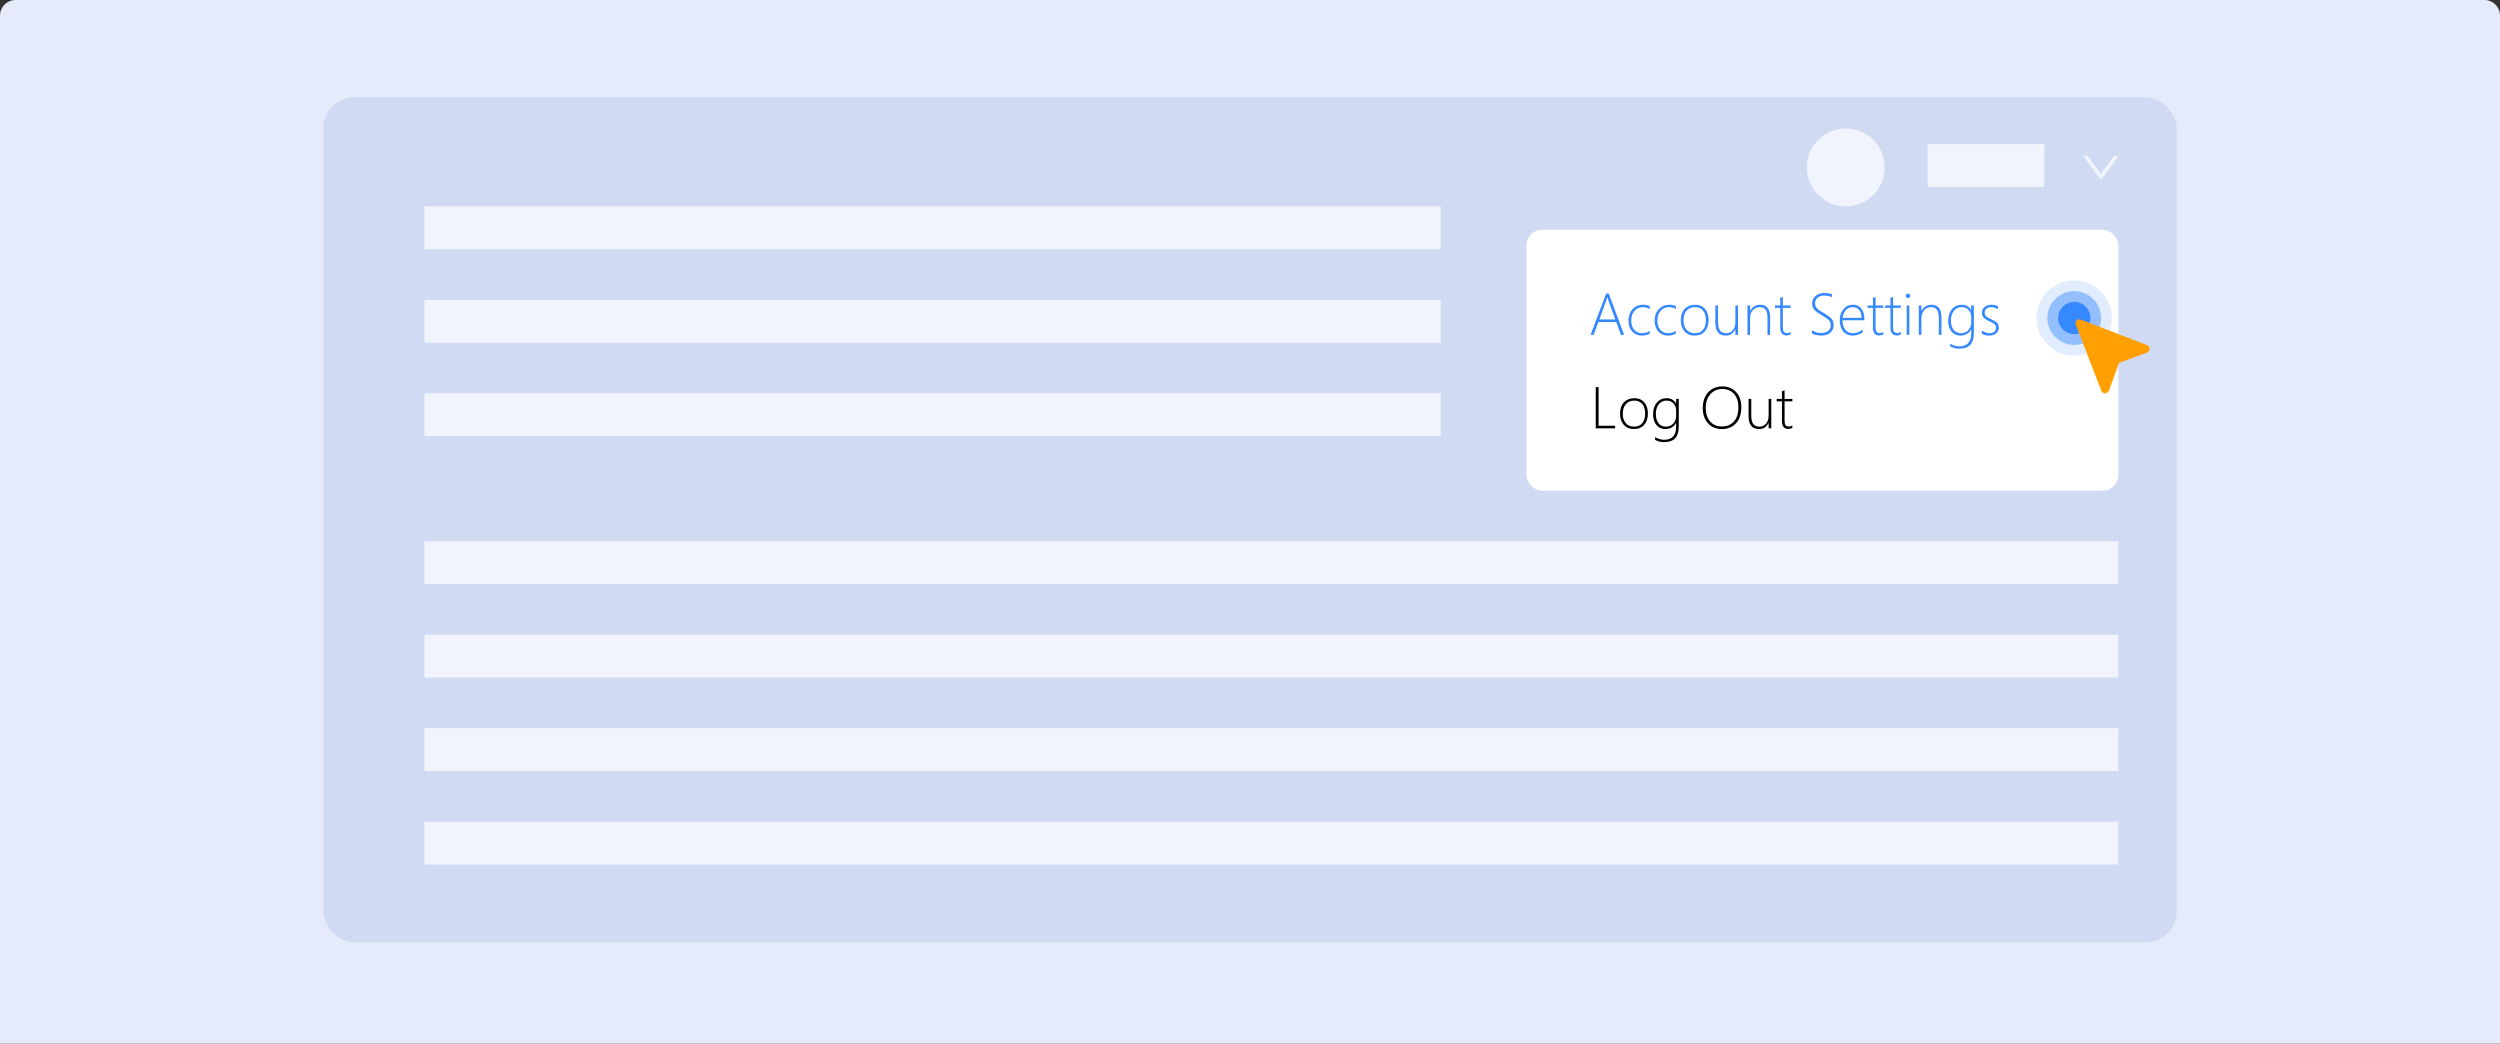 <svg width="642" height="268" viewBox="0 0 642 268" fill="none" xmlns="http://www.w3.org/2000/svg">
<rect x="0" y="0" width="642" height="268" fill="#333333" stroke="none"/>
<path d="M0 4C0 1.791 1.791 0 4 0H638C640.209 0 642 1.791 642 4V268H0V4Z" fill="#E5EBFA"/>
<rect x="83" y="25" width="476" height="217" rx="8" fill="#D1DAF3"/>
<rect x="109" y="53" width="261" height="11" fill="#F1F4FC"/>
<rect x="109" y="77" width="261" height="11" fill="#F1F4FC"/>
<rect x="109" y="101" width="261" height="11" fill="#F1F4FC"/>
<rect x="109" y="139" width="435" height="11" fill="#F1F4FC"/>
<rect x="109" y="163" width="435" height="11" fill="#F1F4FC"/>
<rect x="109" y="187" width="435" height="11" fill="#F1F4FC"/>
<rect x="109" y="211" width="435" height="11" fill="#F1F4FC"/>
<circle cx="474" cy="43" r="10" fill="#F1F4FC"/>
<rect x="392" y="59" width="152" height="67" rx="4" fill="white"/>
<path d="M416.266 86L415.056 82.705H410.469L409.252 86H408.452L412.444 75.411H413.142L417.086 86H416.266ZM413.019 77.141C412.964 76.995 412.921 76.849 412.889 76.703C412.852 76.58 412.816 76.457 412.779 76.334H412.745C412.663 76.662 412.583 76.926 412.506 77.127L410.722 82.035H414.81L413.019 77.141ZM423.635 85.665C423.074 86.011 422.404 86.185 421.625 86.185C420.6 86.185 419.77 85.831 419.137 85.125C418.508 84.419 418.193 83.493 418.193 82.35C418.193 81.151 418.547 80.169 419.253 79.403C419.964 78.638 420.875 78.255 421.987 78.255C422.566 78.255 423.124 78.373 423.662 78.61V79.376C423.124 79.043 422.532 78.877 421.885 78.877C421.001 78.877 420.283 79.196 419.731 79.834C419.18 80.472 418.904 81.297 418.904 82.309C418.904 83.288 419.155 84.077 419.656 84.674C420.162 85.266 420.83 85.562 421.659 85.562C422.416 85.562 423.074 85.362 423.635 84.961V85.665ZM430.348 85.665C429.787 86.011 429.117 86.185 428.338 86.185C427.312 86.185 426.483 85.831 425.85 85.125C425.221 84.419 424.906 83.493 424.906 82.35C424.906 81.151 425.259 80.169 425.966 79.403C426.677 78.638 427.588 78.255 428.7 78.255C429.279 78.255 429.837 78.373 430.375 78.61V79.376C429.837 79.043 429.245 78.877 428.598 78.877C427.714 78.877 426.996 79.196 426.444 79.834C425.893 80.472 425.617 81.297 425.617 82.309C425.617 83.288 425.868 84.077 426.369 84.674C426.875 85.266 427.543 85.562 428.372 85.562C429.129 85.562 429.787 85.362 430.348 84.961V85.665ZM435.201 86.185C434.098 86.185 433.226 85.822 432.583 85.098C431.94 84.368 431.619 83.425 431.619 82.268C431.619 81.01 431.954 80.028 432.624 79.321C433.299 78.61 434.185 78.255 435.283 78.255C436.359 78.255 437.209 78.608 437.833 79.314C438.462 80.016 438.776 80.989 438.776 82.233C438.776 83.409 438.457 84.362 437.819 85.091C437.181 85.82 436.309 86.185 435.201 86.185ZM435.256 78.877C434.363 78.877 433.652 79.178 433.123 79.779C432.594 80.376 432.33 81.21 432.33 82.281C432.33 83.27 432.588 84.065 433.103 84.667C433.622 85.264 434.328 85.562 435.222 85.562C436.133 85.562 436.835 85.269 437.327 84.681C437.819 84.088 438.065 83.268 438.065 82.22C438.065 81.144 437.819 80.319 437.327 79.745C436.84 79.166 436.149 78.877 435.256 78.877ZM445.646 86V84.626H445.619C445.09 85.665 444.277 86.185 443.179 86.185C441.392 86.185 440.499 85.059 440.499 82.808V78.439H441.189V82.644C441.189 83.664 441.358 84.407 441.695 84.872C442.033 85.332 442.563 85.562 443.288 85.562C443.99 85.562 444.557 85.305 444.99 84.79C445.428 84.27 445.646 83.58 445.646 82.719V78.439H446.33V86H445.646ZM453.891 86V81.598C453.891 79.784 453.237 78.877 451.929 78.877C451.2 78.877 450.6 79.144 450.131 79.677C449.661 80.21 449.427 80.871 449.427 81.659V86H448.75V78.439H449.427V79.814H449.461C450.012 78.774 450.874 78.255 452.045 78.255C452.861 78.255 453.485 78.528 453.918 79.075C454.351 79.618 454.567 80.392 454.567 81.399V86H453.891ZM459.838 85.897C459.482 86.066 459.15 86.15 458.84 86.15C457.723 86.15 457.165 85.481 457.165 84.141V79.061H455.805V78.439H457.165V76.478C457.27 76.436 457.382 76.398 457.5 76.361C457.618 76.325 457.732 76.286 457.842 76.245V78.439H459.838V79.061H457.842V84.052C457.842 84.571 457.924 84.95 458.088 85.186C458.252 85.419 458.532 85.535 458.929 85.535C459.207 85.535 459.51 85.444 459.838 85.262V85.897ZM465.3 85.624V84.79C466.056 85.273 466.824 85.515 467.604 85.515C468.433 85.515 469.06 85.344 469.483 85.002C469.912 84.66 470.126 84.182 470.126 83.566C470.126 83.024 469.982 82.591 469.695 82.268C469.408 81.944 468.784 81.504 467.822 80.948C466.751 80.324 466.072 79.802 465.785 79.383C465.503 78.959 465.361 78.471 465.361 77.92C465.361 77.172 465.651 76.539 466.229 76.019C466.813 75.495 467.588 75.233 468.554 75.233C469.187 75.233 469.818 75.341 470.447 75.555V76.32C469.827 76.042 469.164 75.903 468.458 75.903C467.743 75.903 467.173 76.086 466.749 76.45C466.33 76.81 466.12 77.273 466.12 77.838C466.12 78.376 466.264 78.806 466.551 79.13C466.838 79.449 467.46 79.884 468.417 80.436C469.406 80.996 470.064 81.495 470.393 81.933C470.721 82.366 470.885 82.865 470.885 83.43C470.885 84.241 470.602 84.904 470.037 85.419C469.472 85.929 468.677 86.185 467.651 86.185C467.287 86.185 466.865 86.128 466.387 86.014C465.913 85.9 465.55 85.77 465.3 85.624ZM473.168 82.247C473.168 83.286 473.407 84.1 473.886 84.688C474.364 85.271 475.023 85.562 475.861 85.562C476.709 85.562 477.536 85.25 478.343 84.626V85.351C477.559 85.907 476.686 86.185 475.725 86.185C474.749 86.185 473.961 85.836 473.359 85.139C472.758 84.437 472.457 83.45 472.457 82.179C472.457 81.076 472.771 80.146 473.4 79.39C474.029 78.633 474.845 78.255 475.848 78.255C476.786 78.255 477.507 78.585 478.008 79.246C478.514 79.907 478.767 80.807 478.767 81.946V82.247H473.168ZM478.056 81.632C478.024 80.757 477.814 80.08 477.427 79.602C477.039 79.118 476.504 78.877 475.82 78.877C475.109 78.877 474.521 79.114 474.057 79.588C473.592 80.062 473.305 80.743 473.195 81.632H478.056ZM483.641 85.897C483.285 86.066 482.952 86.15 482.643 86.15C481.526 86.15 480.968 85.481 480.968 84.141V79.061H479.607V78.439H480.968V76.478C481.073 76.436 481.184 76.398 481.303 76.361C481.421 76.325 481.535 76.286 481.645 76.245V78.439H483.641V79.061H481.645V84.052C481.645 84.571 481.727 84.95 481.891 85.186C482.055 85.419 482.335 85.535 482.731 85.535C483.009 85.535 483.312 85.444 483.641 85.262V85.897ZM488.139 85.897C487.783 86.066 487.451 86.15 487.141 86.15C486.024 86.15 485.466 85.481 485.466 84.141V79.061H484.105V78.439H485.466V76.478C485.571 76.436 485.682 76.398 485.801 76.361C485.919 76.325 486.033 76.286 486.143 76.245V78.439H488.139V79.061H486.143V84.052C486.143 84.571 486.225 84.95 486.389 85.186C486.553 85.419 486.833 85.535 487.229 85.535C487.507 85.535 487.811 85.444 488.139 85.262V85.897ZM489.978 76.532C489.827 76.532 489.695 76.48 489.581 76.375C489.472 76.266 489.417 76.127 489.417 75.958C489.417 75.799 489.474 75.669 489.588 75.568C489.702 75.463 489.832 75.411 489.978 75.411C490.128 75.411 490.26 75.461 490.374 75.561C490.493 75.657 490.552 75.789 490.552 75.958C490.552 76.118 490.495 76.254 490.381 76.368C490.267 76.478 490.132 76.532 489.978 76.532ZM489.643 86V78.439H490.319V86H489.643ZM497.887 86V81.598C497.887 79.784 497.233 78.877 495.925 78.877C495.196 78.877 494.596 79.144 494.127 79.677C493.658 80.21 493.423 80.871 493.423 81.659V86H492.746V78.439H493.423V79.814H493.457C494.008 78.774 494.87 78.255 496.041 78.255C496.857 78.255 497.481 78.528 497.914 79.075C498.347 79.618 498.563 80.392 498.563 81.399V86H497.887ZM506.89 85.439C506.89 86.861 506.577 87.9 505.953 88.557C505.333 89.217 504.369 89.548 503.062 89.548C502.332 89.548 501.583 89.356 500.812 88.974V88.269C501.61 88.712 502.364 88.933 503.075 88.933C505.162 88.933 506.206 87.83 506.206 85.624V84.64H506.179C505.582 85.67 504.673 86.185 503.451 86.185C502.521 86.185 501.763 85.847 501.175 85.173C500.587 84.498 500.293 83.557 500.293 82.35C500.293 81.147 500.61 80.164 501.243 79.403C501.881 78.638 502.72 78.255 503.759 78.255C504.871 78.255 505.677 78.715 506.179 79.636H506.206V78.439H506.89V85.439ZM506.206 81.345C506.206 80.675 505.98 80.096 505.529 79.608C505.083 79.121 504.497 78.877 503.772 78.877C502.938 78.877 502.269 79.189 501.763 79.814C501.257 80.438 501.004 81.265 501.004 82.295C501.004 83.329 501.236 84.134 501.701 84.708C502.166 85.278 502.779 85.562 503.54 85.562C504.356 85.562 505.003 85.3 505.481 84.776C505.965 84.248 506.206 83.603 506.206 82.842V81.345ZM508.927 85.665V84.852C509.182 85.07 509.492 85.243 509.856 85.371C510.221 85.499 510.535 85.562 510.8 85.562C511.985 85.562 512.577 85.079 512.577 84.113C512.577 83.776 512.447 83.489 512.188 83.252C511.928 83.015 511.504 82.771 510.916 82.52C510.196 82.206 509.688 81.88 509.392 81.543C509.1 81.206 508.954 80.796 508.954 80.312C508.954 79.697 509.189 79.201 509.658 78.822C510.128 78.444 510.709 78.255 511.401 78.255C512.049 78.255 512.604 78.387 513.069 78.651V79.424C512.509 79.059 511.928 78.877 511.326 78.877C510.829 78.877 510.428 79.007 510.123 79.267C509.818 79.522 509.665 79.857 509.665 80.272C509.665 80.632 509.761 80.923 509.952 81.147C510.144 81.37 510.567 81.627 511.224 81.919C512.012 82.274 512.552 82.603 512.844 82.903C513.14 83.204 513.288 83.607 513.288 84.113C513.288 84.71 513.062 85.205 512.611 85.597C512.165 85.989 511.545 86.185 510.752 86.185C510.023 86.185 509.414 86.011 508.927 85.665Z" fill="#3688FF"/>
<path d="M409.788 110V99.411H410.52V109.337H414.765V110H409.788ZM419.604 110.185C418.502 110.185 417.629 109.822 416.986 109.098C416.344 108.368 416.022 107.425 416.022 106.268C416.022 105.01 416.357 104.028 417.027 103.321C417.702 102.61 418.588 102.255 419.687 102.255C420.762 102.255 421.612 102.608 422.236 103.314C422.865 104.016 423.18 104.989 423.18 106.233C423.18 107.409 422.861 108.362 422.223 109.091C421.585 109.82 420.712 110.185 419.604 110.185ZM419.659 102.877C418.766 102.877 418.055 103.178 417.526 103.779C416.998 104.376 416.733 105.21 416.733 106.281C416.733 107.27 416.991 108.065 417.506 108.667C418.025 109.264 418.732 109.562 419.625 109.562C420.536 109.562 421.238 109.269 421.73 108.681C422.223 108.088 422.469 107.268 422.469 106.22C422.469 105.144 422.223 104.319 421.73 103.745C421.243 103.166 420.552 102.877 419.659 102.877ZM431.109 109.439C431.109 110.861 430.797 111.9 430.173 112.557C429.553 113.217 428.589 113.548 427.281 113.548C426.552 113.548 425.802 113.356 425.032 112.974V112.27C425.83 112.712 426.584 112.933 427.295 112.933C429.382 112.933 430.426 111.83 430.426 109.624V108.64H430.398C429.801 109.67 428.892 110.185 427.671 110.185C426.741 110.185 425.982 109.847 425.395 109.173C424.807 108.498 424.513 107.557 424.513 106.35C424.513 105.146 424.829 104.164 425.463 103.403C426.101 102.638 426.939 102.255 427.979 102.255C429.09 102.255 429.897 102.715 430.398 103.636H430.426V102.439H431.109V109.439ZM430.426 105.345C430.426 104.675 430.2 104.096 429.749 103.608C429.302 103.121 428.717 102.877 427.992 102.877C427.158 102.877 426.488 103.189 425.982 103.813C425.477 104.438 425.224 105.265 425.224 106.295C425.224 107.329 425.456 108.134 425.921 108.708C426.386 109.278 426.999 109.562 427.76 109.562C428.576 109.562 429.223 109.3 429.701 108.776C430.184 108.248 430.426 107.603 430.426 106.842V105.345ZM442.184 110.185C440.689 110.185 439.497 109.688 438.608 108.694C437.72 107.701 437.275 106.409 437.275 104.818C437.275 103.128 437.731 101.774 438.643 100.758C439.554 99.742 440.8 99.233 442.382 99.233C443.808 99.233 444.964 99.723 445.848 100.703C446.732 101.678 447.174 102.959 447.174 104.545C447.174 106.295 446.72 107.674 445.813 108.681C444.911 109.683 443.701 110.185 442.184 110.185ZM442.259 99.903C441.028 99.903 440.014 100.35 439.217 101.243C438.424 102.132 438.027 103.296 438.027 104.736C438.027 106.195 438.403 107.357 439.155 108.223C439.907 109.084 440.912 109.515 442.17 109.515C443.478 109.515 444.512 109.089 445.273 108.236C446.039 107.38 446.422 106.188 446.422 104.661C446.422 103.166 446.048 102 445.301 101.161C444.558 100.323 443.544 99.903 442.259 99.903ZM454.181 110V108.626H454.153C453.625 109.665 452.811 110.185 451.713 110.185C449.926 110.185 449.033 109.059 449.033 106.808V102.439H449.724V106.644C449.724 107.664 449.892 108.407 450.229 108.872C450.567 109.332 451.098 109.562 451.822 109.562C452.524 109.562 453.091 109.305 453.524 108.79C453.962 108.271 454.181 107.58 454.181 106.719V102.439H454.864V110H454.181ZM460.278 109.897C459.923 110.066 459.59 110.15 459.28 110.15C458.164 110.15 457.605 109.48 457.605 108.141V103.062H456.245V102.439H457.605V100.478C457.71 100.437 457.822 100.398 457.94 100.361C458.059 100.325 458.173 100.286 458.282 100.245V102.439H460.278V103.062H458.282V108.052C458.282 108.571 458.364 108.95 458.528 109.187C458.692 109.419 458.973 109.535 459.369 109.535C459.647 109.535 459.95 109.444 460.278 109.262V109.897Z" fill="black"/>
<path fill-rule="evenodd" clip-rule="evenodd" d="M543.906 40H543.017C542.957 40 542.9 40.029 542.865 40.077L539.5 44.666L536.136 40.077C536.1 40.029 536.043 40 535.983 40H535.095C535.018 40 534.973 40.087 535.018 40.149L539.194 45.845C539.345 46.052 539.655 46.052 539.806 45.845L543.981 40.149C544.028 40.087 543.983 40 543.906 40Z" fill="#F1F4FC"/>
<rect x="495" y="37" width="30" height="11" fill="#F1F4FC"/>
<circle cx="532.667" cy="81.667" r="9.667" fill="#E1EDFF"/>
<circle cx="532.667" cy="81.667" r="6.905" fill="#94BFFF"/>
<circle cx="532.666" cy="81.667" r="4.143" fill="#3688FF"/>
<path d="M533.301 82.301C533.159 82.431 533.061 82.602 533.021 82.79C532.98 82.979 532.999 83.175 533.075 83.352L539.606 100.324C539.68 100.523 539.814 100.694 539.988 100.815C540.163 100.935 540.37 101 540.582 101C540.794 101 541.001 100.935 541.176 100.815C541.35 100.694 541.483 100.523 541.558 100.324L544.186 93.19L551.323 90.561C551.519 90.484 551.688 90.349 551.809 90.176C551.929 90.002 551.995 89.797 551.999 89.586C552.01 89.371 551.95 89.159 551.828 88.982C551.706 88.806 551.528 88.674 551.323 88.61L534.352 82.075C534.175 81.999 533.979 81.98 533.79 82.021C533.602 82.061 533.431 82.159 533.301 82.301V82.301Z" fill="#FF9F02"/>
</svg>
